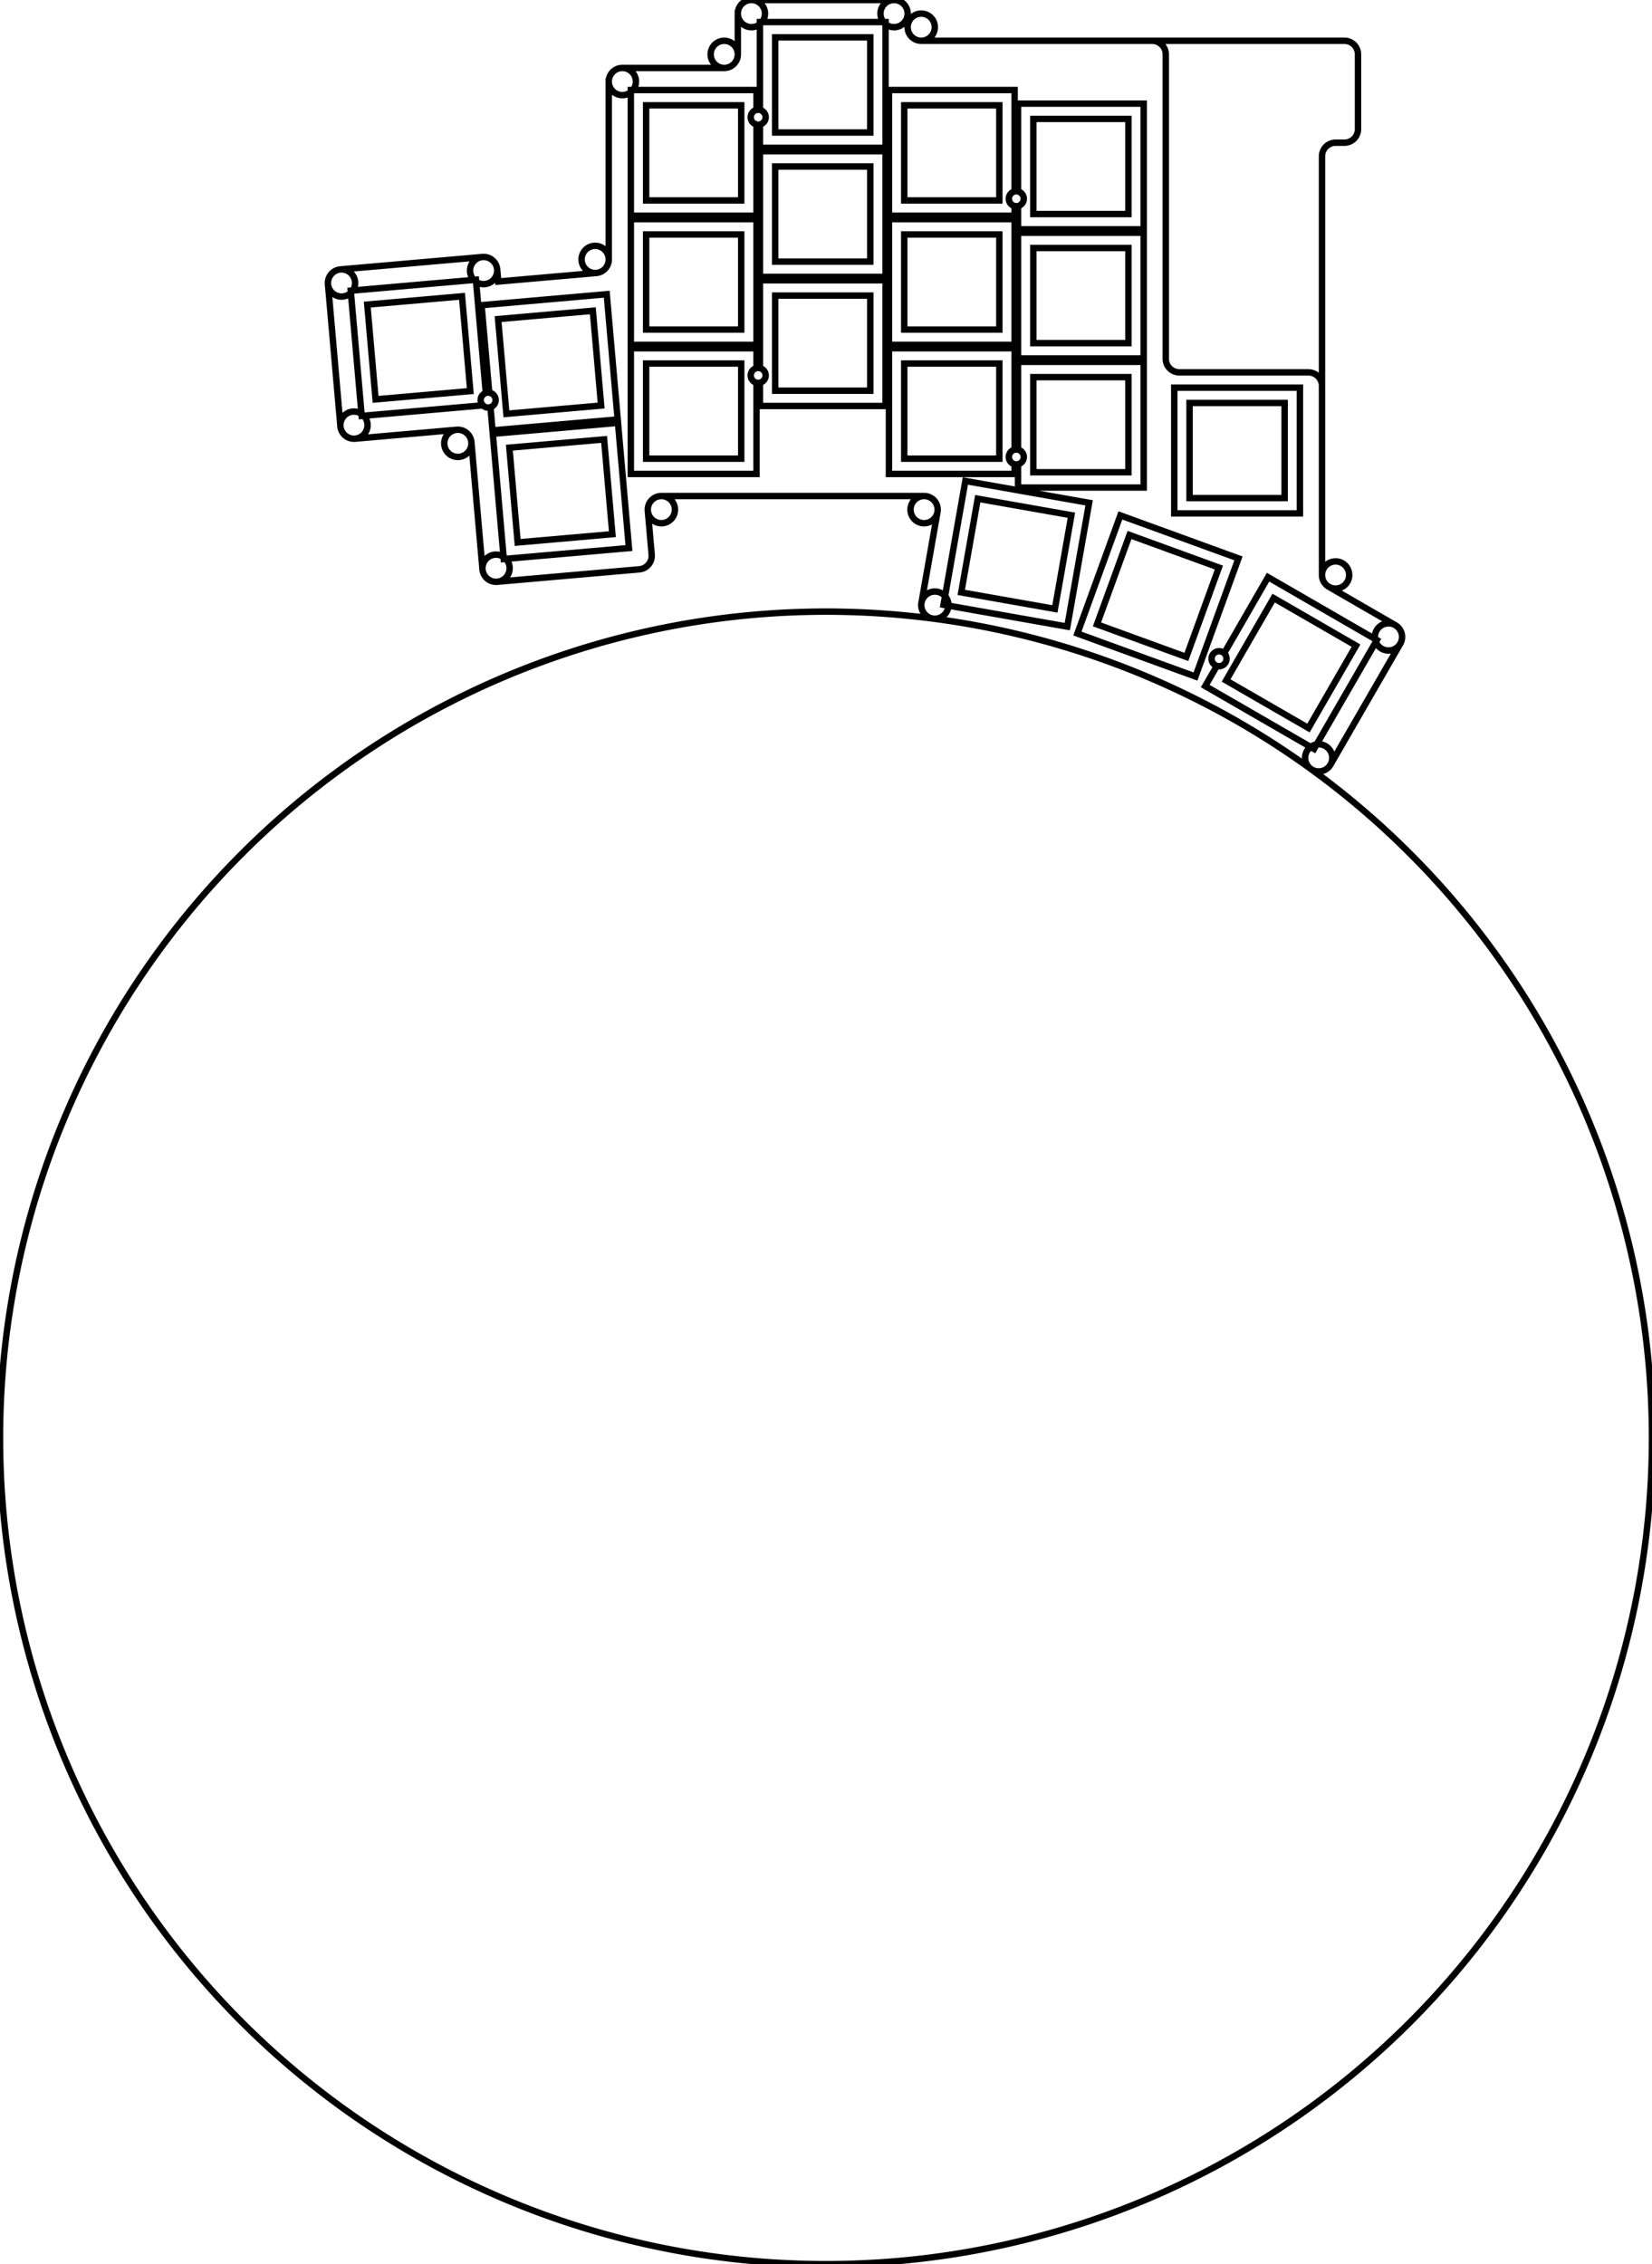 <svg width="243.2mm" height="333.211mm" viewBox="0 0 243.2 333.211" xmlns="http://www.w3.org/2000/svg"><g id="svgGroup" stroke-linecap="round" fill-rule="evenodd" font-size="9pt" stroke="#000" stroke-width="0.25mm" fill="none" style="stroke:#000;stroke-width:0.25mm;fill:none"><path d="M 121.6 211.611 m -121.6 0 a 121.6 121.6 0 0 0 243.2 0 a 121.6 121.6 0 0 0 -243.2 0 z M 135.619 6 L 197.919 6 A 2 2 0 0 1 199.919 8 L 199.919 19 A 2 2 0 0 1 197.919 21 L 196.619 21 A 2 2 0 0 0 194.619 23 L 194.619 84.62 M 72.019 57.792 A 1.1 1.1 0 0 0 71.521 57.835 L 70.063 41.17 L 51.633 42.783 L 53.245 61.212 L 71.079 59.652 A 1.1 1.1 0 0 0 72.205 59.926 L 72.504 63.342 L 90.934 61.73 L 89.321 43.3 L 70.892 44.912 L 72.019 57.792 Z M 111.369 18.321 A 1.1 1.1 0 0 0 111.869 18.321 L 111.869 21.75 L 130.369 21.75 L 130.369 3.25 L 111.869 3.25 L 111.869 16.179 A 1.1 1.1 0 0 0 111.369 16.179 L 111.369 13.25 L 92.869 13.25 L 92.869 31.75 L 111.369 31.75 L 111.369 18.321 Z M 111.369 56.321 A 1.1 1.1 0 0 0 111.869 56.321 L 111.869 59.75 L 130.369 59.75 L 130.369 41.25 L 111.869 41.25 L 111.869 54.179 A 1.1 1.1 0 0 0 111.369 54.179 L 111.369 51.25 L 92.869 51.25 L 92.869 69.75 L 111.369 69.75 L 111.369 56.321 Z M 149.369 30.321 A 1.1 1.1 0 0 0 149.869 30.321 L 149.869 33.75 L 168.369 33.75 L 168.369 15.25 L 149.869 15.25 L 149.869 28.179 A 1.1 1.1 0 0 0 149.369 28.179 L 149.369 13.25 L 130.869 13.25 L 130.869 31.75 L 149.369 31.75 L 149.369 30.321 Z M 149.369 68.321 A 1.1 1.1 0 0 0 149.869 68.321 L 149.869 71.75 L 168.369 71.75 L 168.369 53.25 L 149.869 53.25 L 149.869 66.179 A 1.1 1.1 0 0 0 149.369 66.179 L 149.369 51.25 L 130.869 51.25 L 130.869 69.75 L 149.369 69.75 L 149.369 68.321 Z M 180.214 96.14 A 1.1 1.1 0 1 0 179.143 97.995 L 177.428 100.965 L 193.45 110.215 L 202.7 94.193 L 186.678 84.943 L 180.214 96.14 Z M 138.904 89.003 L 157.122 92.216 L 160.335 73.997 L 142.116 70.784 L 138.904 89.003 Z M 158.61 93.233 L 175.994 99.561 L 182.321 82.176 L 164.937 75.849 L 158.61 93.233 Z M 92.869 50.75 L 111.369 50.75 L 111.369 32.25 L 92.869 32.25 L 92.869 50.75 Z M 111.869 40.75 L 130.369 40.75 L 130.369 22.25 L 111.869 22.25 L 111.869 40.75 Z M 130.869 50.75 L 149.369 50.75 L 149.369 32.25 L 130.869 32.25 L 130.869 50.75 Z M 149.869 52.75 L 168.369 52.75 L 168.369 34.25 L 149.869 34.25 L 149.869 52.75 Z M 172.869 75.55 L 191.369 75.55 L 191.369 57.05 L 172.869 57.05 L 172.869 75.55 Z M 74.16 82.27 L 92.59 80.657 L 90.977 62.228 L 72.548 63.84 L 74.16 82.27 Z M 169.619 6 A 2 2 0 0 1 171.619 8 L 171.619 52.8 A 2 2 0 0 0 173.619 54.8 L 192.619 54.8 A 2 2 0 0 1 194.619 56.8 M 76.206 79.832 L 90.152 78.612 L 88.932 64.665 L 74.985 65.885 L 76.206 79.832 Z M 74.55 60.904 L 88.496 59.684 L 87.276 45.737 L 73.329 46.958 L 74.55 60.904 Z M 55.291 58.775 L 69.237 57.555 L 68.017 43.608 L 54.071 44.828 L 55.291 58.775 Z M 95.119 67.5 L 109.119 67.5 L 109.119 53.5 L 95.119 53.5 L 95.119 67.5 Z M 95.119 48.5 L 109.119 48.5 L 109.119 34.5 L 95.119 34.5 L 95.119 48.5 Z M 95.119 29.5 L 109.119 29.5 L 109.119 15.5 L 95.119 15.5 L 95.119 29.5 Z M 114.119 57.5 L 128.119 57.5 L 128.119 43.5 L 114.119 43.5 L 114.119 57.5 Z M 114.119 38.5 L 128.119 38.5 L 128.119 24.5 L 114.119 24.5 L 114.119 38.5 Z M 114.119 19.5 L 128.119 19.5 L 128.119 5.5 L 114.119 5.5 L 114.119 19.5 Z M 133.119 67.5 L 147.119 67.5 L 147.119 53.5 L 133.119 53.5 L 133.119 67.5 Z M 133.119 48.5 L 147.119 48.5 L 147.119 34.5 L 133.119 34.5 L 133.119 48.5 Z M 133.119 29.5 L 147.119 29.5 L 147.119 15.5 L 133.119 15.5 L 133.119 29.5 Z M 152.119 69.5 L 166.119 69.5 L 166.119 55.5 L 152.119 55.5 L 152.119 69.5 Z M 152.119 50.5 L 166.119 50.5 L 166.119 36.5 L 152.119 36.5 L 152.119 50.5 Z M 152.119 31.5 L 166.119 31.5 L 166.119 17.5 L 152.119 17.5 L 152.119 31.5 Z M 175.119 73.3 L 189.119 73.3 L 189.119 59.3 L 175.119 59.3 L 175.119 73.3 Z M 141.51 87.178 L 155.297 89.609 L 157.728 75.822 L 143.941 73.391 L 141.51 87.178 Z M 180.502 100.141 L 192.626 107.141 L 199.626 95.017 L 187.502 88.017 L 180.502 100.141 Z M 161.494 91.888 L 174.649 96.677 L 179.438 83.521 L 166.282 78.733 L 161.494 91.888 Z M 73.198 85.616 L 94.118 83.786 A 2 2 0 0 0 95.936 81.619 L 95.373 75.174 M 87.794 40.171 L 73.348 41.435 L 73.191 39.642 M 52.109 62.567 m -2 0 a 2 2 0 0 0 4 0 a 2 2 0 0 0 -4 0 z M 87.619 38.179 m -2 0 a 2 2 0 0 0 4 0 a 2 2 0 0 0 -4 0 z M 73.024 83.624 m -2 0 a 2 2 0 0 0 4 0 a 2 2 0 0 0 -4 0 z M 67.401 65.244 m -2 0 a 2 2 0 0 0 4 0 a 2 2 0 0 0 -4 0 z M 50.279 41.646 m -2 0 a 2 2 0 0 0 4 0 a 2 2 0 0 0 -4 0 z M 71.199 39.816 m -2 0 a 2 2 0 0 0 4 0 a 2 2 0 0 0 -4 0 z M 91.619 12 m -2 0 a 2 2 0 0 0 4 0 a 2 2 0 0 0 -4 0 z M 106.619 8 m -2 0 a 2 2 0 0 0 4 0 a 2 2 0 0 0 -4 0 z M 110.619 2 m -2 0 a 2 2 0 0 0 4 0 a 2 2 0 0 0 -4 0 z M 131.619 2 m -2 0 a 2 2 0 0 0 4 0 a 2 2 0 0 0 -4 0 z M 135.619 4 m -2 0 a 2 2 0 0 0 4 0 a 2 2 0 0 0 -4 0 z M 196.619 84.62 m -2 0 a 2 2 0 0 0 4 0 a 2 2 0 0 0 -4 0 z M 204.407 93.736 m -2 0 a 2 2 0 0 0 4 0 a 2 2 0 0 0 -4 0 z M 194.133 111.531 m -2 0 a 2 2 0 0 0 4 0 a 2 2 0 0 0 -4 0 z M 137.625 89.054 m -2 0 a 2 2 0 0 0 4 0 a 2 2 0 0 0 -4 0 z M 97.365 75 m -2 0 a 2 2 0 0 0 4 0 a 2 2 0 0 0 -4 0 z M 136.042 75 m -2 0 a 2 2 0 0 0 4 0 a 2 2 0 0 0 -4 0 z M 71.863 58.881 m -1.1 0 a 1.1 1.1 0 0 1 2.2 0 a 1.1 1.1 0 0 1 -2.2 0 z M 111.619 17.25 m -1.1 0 a 1.1 1.1 0 0 1 2.2 0 a 1.1 1.1 0 0 1 -2.2 0 z M 111.619 55.25 m -1.1 0 a 1.1 1.1 0 0 1 2.2 0 a 1.1 1.1 0 0 1 -2.2 0 z M 149.619 29.25 m -1.1 0 a 1.1 1.1 0 0 1 2.2 0 a 1.1 1.1 0 0 1 -2.2 0 z M 149.619 67.25 m -1.1 0 a 1.1 1.1 0 0 1 2.2 0 a 1.1 1.1 0 0 1 -2.2 0 z M 179.462 96.942 m -1.1 0 a 1.1 1.1 0 0 1 2.2 0 a 1.1 1.1 0 0 1 -2.2 0 z M 69.393 65.07 71.032 83.798 M 50.104 39.654 71.025 37.824 M 52.283 64.559 67.226 63.252 M 48.286 41.821 50.117 62.741 M 97.365 73 136.042 73 M 89.619 38.179 89.619 12 M 91.619 10 106.619 10 M 110.619 0 131.619 0 M 133.619 4 133.619 2 M 108.619 8 108.619 2 M 135.656 88.707 138.011 75.347 M 195.619 86.352 205.407 92.003 M 195.865 112.531 206.139 94.736" vector-effect="non-scaling-stroke"/></g></svg>